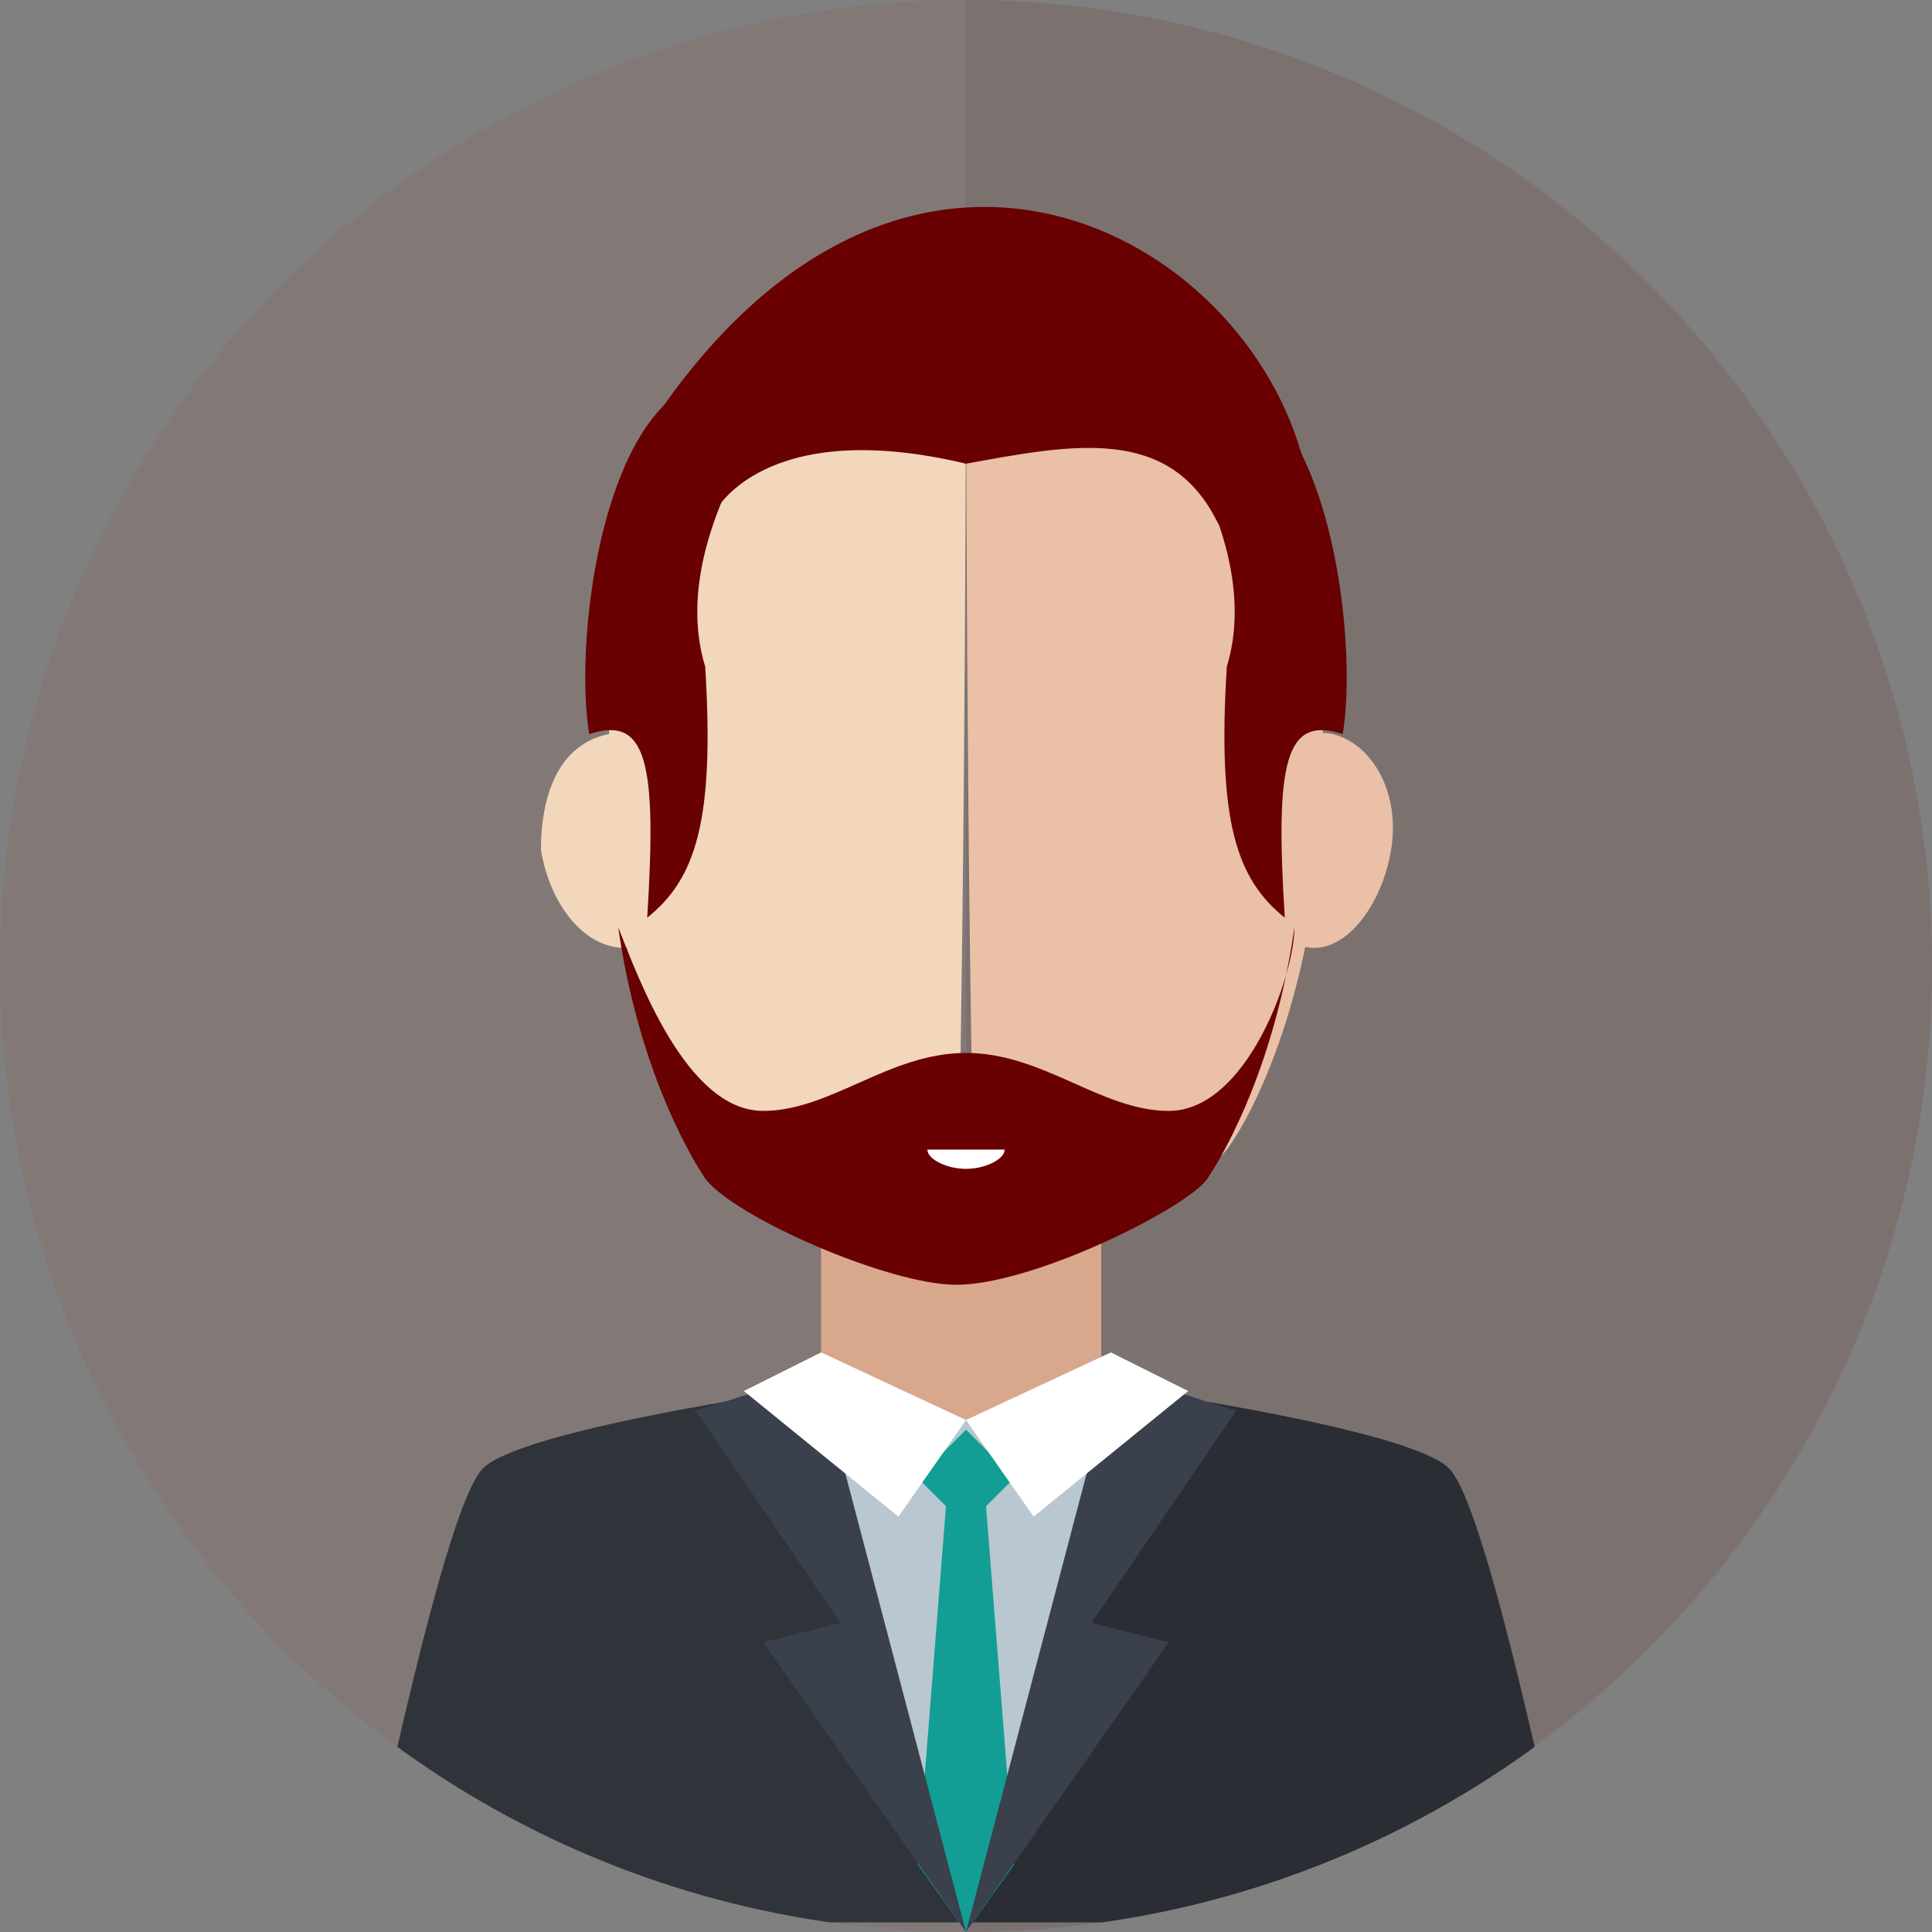<?xml version="1.0" encoding="utf-8"?>
<!-- Generator: Adobe Illustrator 21.0.2, SVG Export Plug-In . SVG Version: 6.00 Build 0)  -->
<svg version="1.1" id="Layer_1" xmlns="http://www.w3.org/2000/svg" xmlns:xlink="http://www.w3.org/1999/xlink" x="0px" y="0px"
	 viewBox="0 0 20 20" style="enable-background:new 0 0 20 20;" xml:space="preserve">
<rect x="0" y="0" width="20" height="20" fill="#808080" stroke="none"/>
<style type="text/css">
	.st0{fill:#827977;}
	.st1{fill:#7B7270;}
	.st2{clip-path:url(#SVGID_2_);}
	.st3{fill:#2A2D34;}
	.st4{fill:#D9A78C;}
	.st5{fill:#EAC0A7;}
	.st6{fill:#F2D7BC;}
	.st7{fill:#690102;}
	.st8{fill:#2F343A;}
	.st9{fill:#B9C7D0;}
	.st10{fill:#129E95;}
	.st11{fill:#3A404C;}
	.st12{fill:#FFFFFF;}
</style>
<g id="men_3">
	<g>
		<circle class="st0" cx="10" cy="10" r="10"/>
		<path class="st1" d="M20,10c0-5.5-4.5-10-10-10v20C15.5,20,20,15.5,20,10z"/>
	</g>
	<g>
		<defs>
			<circle id="SVGID_1_" cx="10" cy="10" r="10"/>
		</defs>
		<clipPath id="SVGID_2_">
			<use xlink:href="#SVGID_1_"  style="overflow:visible;"/>
		</clipPath>
		<g class="st2">
			<g>
				<path class="st3" d="M11.8,14.4c0,0,2.8,0.4,3.2,0.8c0.4,0.4,1.1,3.9,1.3,4.7c-4.9,0-6.3,0-6.3,0v-5.1L11.8,14.4z"/>
				<rect x="8.5" y="12.6" class="st4" width="2.9" height="3.2"/>
				<g>
					<path class="st5" d="M10,3.3c1.4,0,3.7,0.8,3.7,4.6c0,2.2-0.7,3.6-1,4c-0.3,0.4-1.9,1.1-2.6,1.1C10,9.3,10,3.3,10,3.3z"/>
					<path class="st5" d="M14.4,8.8c0.1-0.6-0.2-1.1-0.6-1.2c-0.4-0.1-0.8,0.4-0.9,1c-0.1,0.6,0.2,1.1,0.6,1.2
						C13.9,9.9,14.3,9.4,14.4,8.8z"/>
				</g>
				<g>
					<path class="st6" d="M10,3.3c-1.4,0-3.7,0.8-3.7,4.6c0,2.2,0.7,3.6,1,4c0.3,0.4,1.9,1.1,2.6,1.1C10,9.3,10,3.3,10,3.3z"/>
					<path class="st6" d="M5.6,8.8C5.6,8.2,5.8,7.7,6.3,7.6c0.4-0.1,0.8,0.4,0.9,1c0.1,0.6-0.2,1.1-0.6,1.2C6.1,9.9,5.7,9.4,5.6,8.8
						z"/>
				</g>
				<path class="st7" d="M8.1,4.1c0,0-1.2,1.5-0.8,2.8c0.1,1.6-0.1,2.2-0.6,2.6c0.1-1.6,0-2.1-0.6-1.9C5.9,6.4,6.4,3.1,8.1,4.1z"/>
				<path class="st7" d="M11.9,4.1c0,0,1.2,1.5,0.8,2.8c-0.1,1.6,0.1,2.2,0.6,2.6c-0.1-1.6,0-2.1,0.6-1.9
					C14.1,6.4,13.6,3.1,11.9,4.1z"/>
				<path class="st8" d="M8.2,14.4c0,0-2.8,0.4-3.2,0.8c-0.4,0.4-1.1,3.9-1.3,4.7c4.9,0,6.3,0,6.3,0v-5.1L8.2,14.4z"/>
				<polyline class="st9" points="11.9,14.4 10,14.7 8.1,14.4 10,20 				"/>
				<polygon class="st10" points="9.8,15.5 9.5,19.3 10,20 10.5,19.3 10.2,15.5 				"/>
				<path class="st11" d="M8.7,16.8l-1.5-2.2c0.4-0.1,0.8-0.3,1.3-0.3L10,20l-2.1-3L8.7,16.8z"/>
				<path class="st11" d="M11.3,16.8l1.5-2.2c-0.4-0.1-0.8-0.3-1.3-0.3L10,20l2.1-3L11.3,16.8z"/>
				<path class="st10" d="M10.5,15.3L10,15.8l-0.5-0.5l0.5-0.5L10.5,15.3z"/>
				<polygon class="st12" points="10,14.7 11.5,14 12.3,14.4 10.7,15.7 				"/>
				<polygon class="st12" points="10,14.7 8.5,14 7.7,14.4 9.3,15.7 				"/>
			</g>
			<path class="st7" d="M13.5,4.8c-0.6-2.4-4.1-4.3-6.7-0.5C6.7,5,7.4,5.3,7.4,5.3S7.9,4.3,10,4.8c1.1-0.2,2.1-0.4,2.6,0.6
				C13.1,6.3,13.5,4.8,13.5,4.8z"/>
			<path class="st7" d="M12.1,11.5c-0.7,0-1.3-0.6-2.1-0.6c-0.8,0-1.4,0.6-2.1,0.6c-0.8,0-1.3-1.4-1.5-1.9c0.2,1.4,0.7,2.3,0.9,2.6
				c0.3,0.4,1.9,1.1,2.6,1.1h0l0,0c0.8,0,2.4-0.8,2.6-1.1c0.2-0.3,0.7-1.2,0.9-2.6C13.4,10.1,12.9,11.5,12.1,11.5z"/>
			<path class="st12" d="M10,12.1c0.2,0,0.4-0.1,0.4-0.2H9.6C9.6,12,9.8,12.1,10,12.1z"/>
		</g>
	</g>
</g>
</svg>
